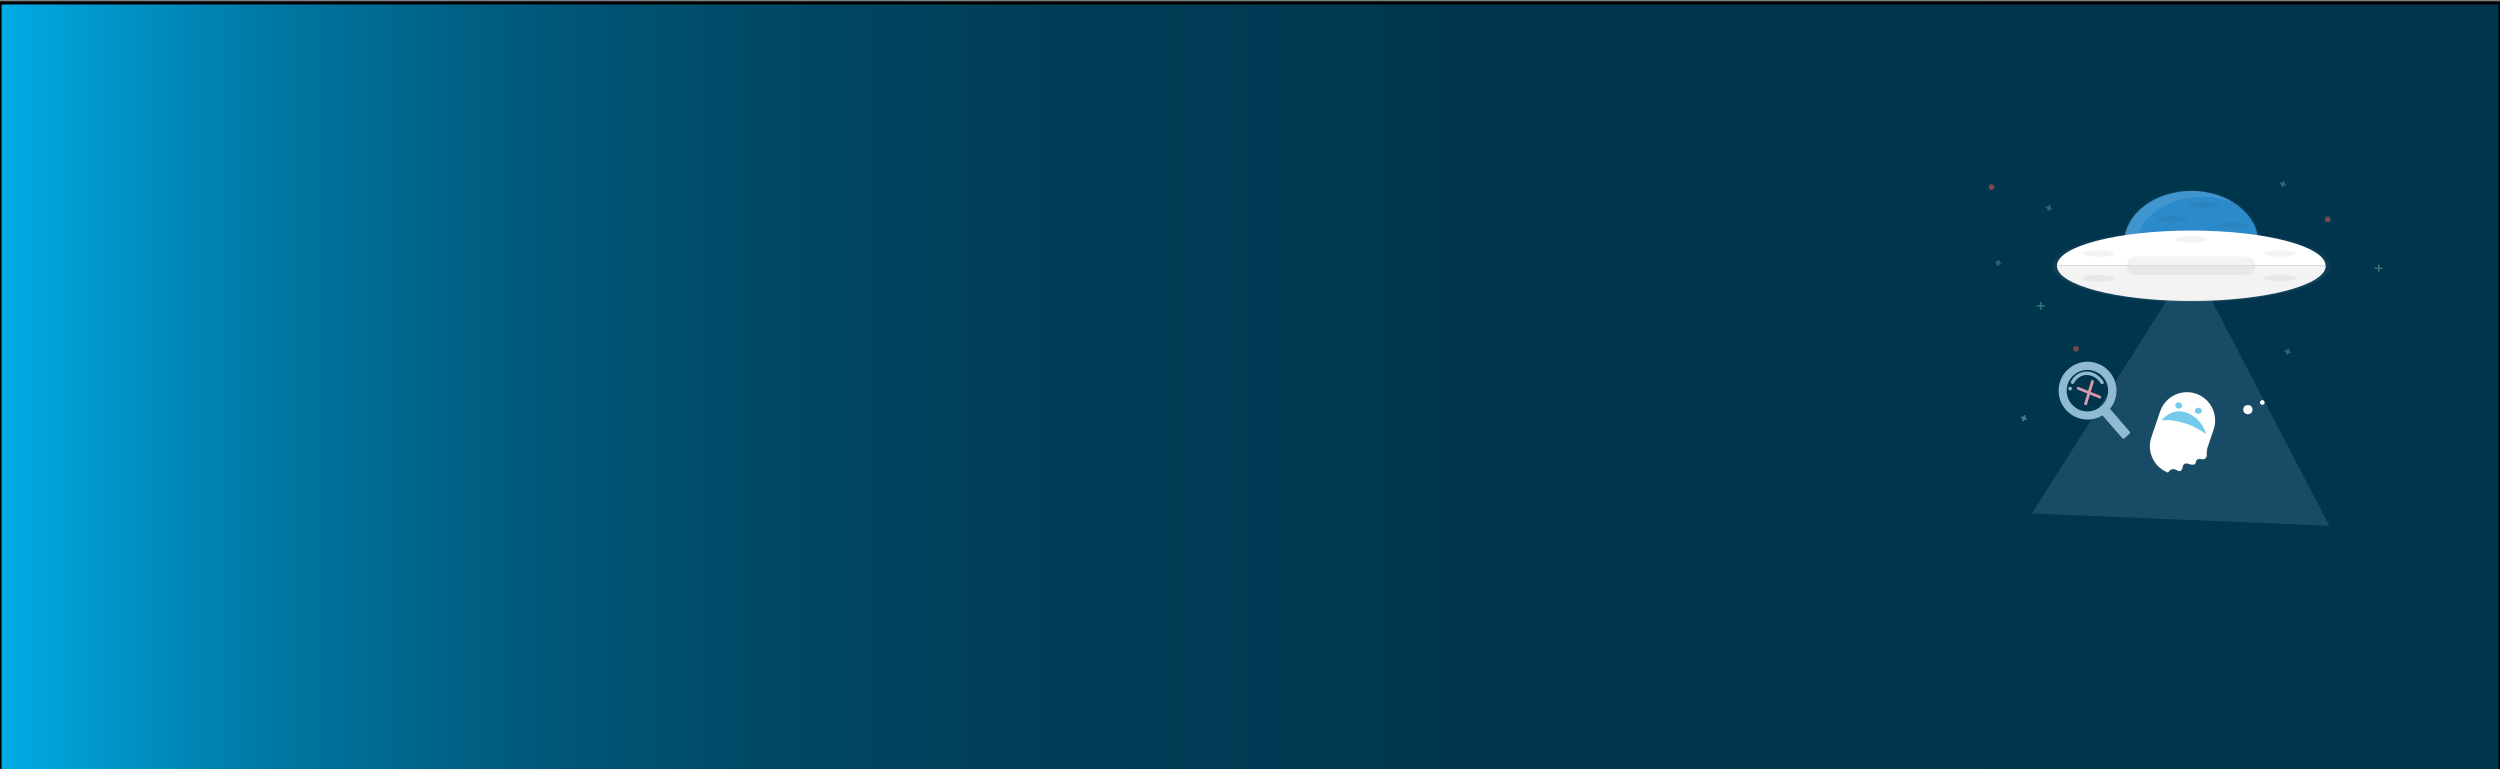 <?xml version="1.0" encoding="utf-8"?>
<!-- Generator: Adobe Illustrator 22.0.1, SVG Export Plug-In . SVG Version: 6.00 Build 0)  -->
<svg version="1.1" id="Layer_1" xmlns="http://www.w3.org/2000/svg" xmlns:xlink="http://www.w3.org/1999/xlink" x="0px" y="0px"
	 viewBox="0 0 1300 400" style="enable-background:new 0 0 1300 400;" xml:space="preserve">
<rect x="0" y="0" width="1300" height="400" fill="#808080" stroke="none"/>
<style type="text/css">
	.st0{opacity:5.000000e-02;fill:#020202;enable-background:new    ;}
	.st1{fill:url(#SVGID_1_);stroke:#000000;stroke-width:1.645;stroke-miterlimit:10;}
	.st2{opacity:0.8;}
	.st3{fill:url(#SVGID_2_);}
	.st4{fill:#2B8ACA;}
	.st5{opacity:0.1;fill:#FFFFFF;enable-background:new    ;}
	.st6{opacity:0.15;fill:#A6D4F4;enable-background:new    ;}
	.st7{opacity:0.3;}
	.st8{fill:url(#SVGID_3_);}
	.st9{fill:#FFFFFF;}
	.st10{opacity:0.1;fill:#020202;enable-background:new    ;}
	.st11{fill:url(#SVGID_4_);}
	.st12{opacity:0.5;fill:#5D84C3;enable-background:new    ;}
	.st13{opacity:0.5;fill:#90BAD1;enable-background:new    ;}
	.st14{opacity:0.5;}
	.st15{fill:#6FC6A5;}
	.st16{opacity:0.5;fill:#F16147;enable-background:new    ;}
	.st17{fill:#73CAEC;}
	.st18{fill:#D69AAA;}
	.st19{fill:#90BAD1;}
	.st20{fill:url(#SVGID_5_);}
	.st21{fill:url(#SVGID_6_);}
</style>
<ellipse class="st0" cx="1404.9" cy="1082.5" rx="8.3" ry="1.7"/>
<linearGradient id="SVGID_1_" gradientUnits="userSpaceOnUse" x1="650" y1="198.518" x2="1950" y2="198.518" gradientTransform="matrix(-1 0 0 -1 1950 400)">
	<stop  offset="0" style="stop-color:#00354D"/>
	<stop  offset="0.413" style="stop-color:#00364F"/>
	<stop  offset="0.562" style="stop-color:#003C56"/>
	<stop  offset="0.668" style="stop-color:#004561"/>
	<stop  offset="0.753" style="stop-color:#005272"/>
	<stop  offset="0.827" style="stop-color:#006388"/>
	<stop  offset="0.892" style="stop-color:#0078A4"/>
	<stop  offset="0.949" style="stop-color:#0091C3"/>
	<stop  offset="1" style="stop-color:#00ACE6"/>
	<stop  offset="1" style="stop-color:#0093C7"/>
	<stop  offset="1" style="stop-color:#0075A3"/>
	<stop  offset="1" style="stop-color:#005B83"/>
	<stop  offset="1" style="stop-color:#004567"/>
	<stop  offset="1" style="stop-color:#003351"/>
	<stop  offset="1" style="stop-color:#002540"/>
	<stop  offset="1" style="stop-color:#001B35"/>
	<stop  offset="1" style="stop-color:#00162E"/>
	<stop  offset="1" style="stop-color:#00142C"/>
</linearGradient>
<rect x="0" y="1.5" class="st1" width="1300" height="400"/>
<g class="st2">
	
		<linearGradient id="SVGID_2_" gradientUnits="userSpaceOnUse" x1="1139.453" y1="150.15" x2="1139.453" y2="94.817" gradientTransform="matrix(1 0 0 1 0 4)">
		<stop  offset="0" style="stop-color:#828282;stop-opacity:0.25"/>
		<stop  offset="0.54" style="stop-color:#828282;stop-opacity:0.12"/>
		<stop  offset="1" style="stop-color:#828282;stop-opacity:0.1"/>
	</linearGradient>
	<ellipse class="st3" cx="1139.5" cy="126.4" rx="35.7" ry="27.7"/>
</g>
<ellipse class="st4" cx="1139.5" cy="126.4" rx="34.9" ry="27.1"/>
<path class="st5" d="M1110.2,129.4c0-14.9,15.6-27.1,34.9-27.1c6,0,11.9,1.2,17.4,3.6c-6.1-4.1-14.2-6.7-22.9-6.7
	c-19.3,0-34.9,12.1-34.9,27.1c0,10,7.1,18.8,17.5,23.5C1114.8,144.8,1110.2,137.6,1110.2,129.4z"/>
<polygon class="st6" points="1211.3,273.4 1134,270.2 1056.6,267 1098,201.6 1139.5,136.1 1175.4,204.7 "/>
<g class="st7">
	
		<linearGradient id="SVGID_3_" gradientUnits="userSpaceOnUse" x1="1036.456" y1="1607.017" x2="1036.456" y2="1561.791" gradientTransform="matrix(0.95 0.32 -0.32 0.95 657.49 -1610.03)">
		<stop  offset="0" style="stop-color:#828282;stop-opacity:0.25"/>
		<stop  offset="0.54" style="stop-color:#828282;stop-opacity:0.12"/>
		<stop  offset="1" style="stop-color:#828282;stop-opacity:0.1"/>
	</linearGradient>
	<path class="st8" d="M1148.7,232.3l3-8.9c2.1-6.4-0.2-13.4-5.6-17.3l0,0c-1.2-0.8-2.5-1.5-3.8-2l0,0l0,0l0,0l0,0
		c-1.3-0.5-2.7-0.7-4.1-0.8c-0.5,0-1,0-1.5,0c-0.8,0-1.7,0.2-2.6,0.3c-0.2,0-0.5,0.1-0.7,0.2c-0.2,0.1-0.5,0.2-0.7,0.2
		c-0.5,0.2-0.9,0.3-1.4,0.5c-0.2,0.1-0.5,0.2-0.7,0.3c-0.7,0.3-1.3,0.7-1.9,1.1c-0.2,0.2-0.4,0.3-0.6,0.4c-2.4,1.8-4.2,4.3-5.2,7.2
		l-4.7,14c-0.7,2.2-1,4.6-0.7,6.9c0,0.3,0.1,0.7,0.2,1c0.1,0.3,0.2,0.7,0.2,1c0.1,0.2,0.1,0.5,0.2,0.7c0.1,0.3,0.2,0.7,0.4,1
		c0.1,0.2,0.2,0.4,0.3,0.7c0.2,0.4,0.4,0.8,0.7,1.3s0.5,0.8,0.8,1.2c0.2,0.3,0.4,0.6,0.7,0.8c0.3,0.4,0.6,0.7,1,1.1
		c1.5,1.5,3.2,2.6,5.1,3.4l0,0l0,0h0.1c0.1-0.2,0.2-0.3,0.3-0.5c0.7-1,2-1.7,3.2-1.5c0.1,0,0.2,0,0.3,0.1c0.6,0.2,1.2,0.6,1.8,0.8
		c0.4,0.2,0.9,0.2,1.4,0c1.2-0.6,0.7-2.6,1.8-3.5c0,0,0.1-0.1,0.2-0.1l0,0c0.8-0.5,1.9-0.2,2.8,0.2c1,0.3,2.3,0.6,2.9-0.2
		c0.5-0.5,0.4-1.4,0.8-2c0.5-0.7,1.5-0.7,2.3-0.6l0,0c1.6,0.7,3.3-0.4,3.2-2.1C1147.8,234.9,1148.5,232.7,1148.7,232.3z"/>
</g>
<path class="st9" d="M1127.6,245.4c0.7-1,1.9-1.7,3.1-1.4c1.2,0.3,2.3,1.4,3.3,0.8c1.4-0.8,0.4-3.6,2.7-3.8c0.5,0,1,0,1.4,0.2
	c1,0.4,2.5,0.8,3.3,0c0.5-0.5,0.4-1.3,0.8-1.9c0.5-0.7,1.4-0.7,2.2-0.6l0,0c1.5,0.6,3.2-0.4,3.1-2.1c-0.2-2.2,0.5-4.3,0.7-4.7
	l2.9-8.6c2.6-7.7-1.6-16-9.2-18.6l0,0c-7.7-2.6-16,1.6-18.6,9.2l-4.6,13.5c-2.5,7.4,1.3,15.4,8.5,18.3
	C1127.4,245.8,1127.5,245.6,1127.6,245.4z"/>
<circle class="st9" cx="1168.9" cy="213" r="2.4"/>
<circle class="st9" cx="1176.4" cy="209.3" r="1.2"/>
<path class="st10" d="M1173,118.4c0.5,1.8,0.7,3.6,0.7,5.4c0,14.9-15.6,27.1-34.9,27.1c-15.8,0-29.1-8.1-33.4-19.3
	c3.2,12.4,17.3,21.7,34.2,21.7c19.3,0,34.9-12.1,34.9-27.1C1174.5,123.5,1174,120.9,1173,118.4z"/>
<g class="st2">
	
		<linearGradient id="SVGID_4_" gradientUnits="userSpaceOnUse" x1="1139.453" y1="153.15" x2="1139.453" y2="115.391" gradientTransform="matrix(1 0 0 1 0 4)">
		<stop  offset="0" style="stop-color:#828282;stop-opacity:0.25"/>
		<stop  offset="0.54" style="stop-color:#828282;stop-opacity:0.12"/>
		<stop  offset="1" style="stop-color:#828282;stop-opacity:0.1"/>
	</linearGradient>
	<ellipse class="st11" cx="1139.5" cy="138.2" rx="72.3" ry="18.9"/>
</g>
<path class="st9" d="M1139.5,119.9c-38.6,0-69.9,8.2-69.9,18.3h139.7C1209.3,128.1,1178,119.9,1139.5,119.9z"/>
<path class="st9" d="M1139.5,156.5c38.6,0,69.9-8.2,69.9-18.3h-139.8C1069.6,148.3,1100.9,156.5,1139.5,156.5z"/>
<path class="st0" d="M1139.5,156.5c38.6,0,69.9-8.2,69.9-18.3h-139.8C1069.6,148.3,1100.9,156.5,1139.5,156.5z"/>
<path class="st0" d="M1110.3,133.4h58.3c2.3,0,4.2,1.9,4.2,4.2v1.1c0,2.3-1.9,4.2-4.2,4.2h-58.3c-2.3,0-4.2-1.9-4.2-4.2v-1.1
	C1106.1,135.3,1108,133.4,1110.3,133.4z"/>
<path class="st12" d="M1066.8,108.2c-0.4-0.2-0.6-0.7-0.5-1.1V107l0,0c0-0.2-0.2-0.5-0.4-0.5c-0.2,0-0.3,0.1-0.4,0.2l0,0
	c0,0,0,0,0,0.1c-0.2,0.4-0.7,0.7-1.1,0.5h-0.1l0,0c-0.2,0-0.5,0.2-0.5,0.4c0,0.2,0.1,0.3,0.2,0.4l0,0c0,0,0,0,0.1,0
	c0.4,0.2,0.6,0.7,0.5,1.1v0.1l0,0c0,0.2,0.2,0.5,0.4,0.5c0.2,0,0.3,0,0.4-0.2l0,0v-0.1c0.2-0.4,0.7-0.6,1.1-0.5h0.1l0,0
	c0.2,0,0.5-0.2,0.5-0.4C1067,108.5,1067,108.4,1066.8,108.2L1066.8,108.2C1066.8,108.3,1066.8,108.2,1066.8,108.2z"/>
<path class="st12" d="M1190.9,182.9c-0.4-0.2-0.6-0.7-0.5-1.1v-0.1l0,0c0-0.2-0.2-0.5-0.4-0.5c-0.2,0-0.3,0.1-0.4,0.2l0,0
	c0,0,0,0,0,0.1c-0.2,0.4-0.7,0.7-1.1,0.5h-0.1l0,0c-0.2,0-0.5,0.2-0.5,0.4c0,0.2,0.1,0.3,0.2,0.4l0,0c0,0,0,0,0.1,0
	c0.4,0.2,0.6,0.7,0.5,1.1v0.1l0,0c0,0.2,0.2,0.5,0.4,0.5c0.2,0,0.3,0,0.4-0.2l0,0v-0.1c0.2-0.4,0.7-0.6,1.1-0.5h0.1l0,0
	c0.2,0,0.5-0.2,0.5-0.4C1191.2,183.1,1191.1,183,1190.9,182.9L1190.9,182.9C1191,182.9,1190.9,182.9,1190.9,182.9z"/>
<path class="st13" d="M1053.8,217.5c-0.4-0.2-0.6-0.7-0.5-1.1v-0.1l0,0c0-0.2-0.2-0.5-0.4-0.5c-0.2,0-0.3,0.1-0.4,0.2l0,0
	c0,0,0,0,0,0.1c-0.2,0.4-0.7,0.7-1.1,0.5h-0.1l0,0c-0.2,0-0.5,0.2-0.5,0.4c0,0.2,0.1,0.3,0.2,0.4l0,0c0,0,0,0,0.1,0
	c0.4,0.2,0.6,0.7,0.5,1.1v0.1l0,0c0,0.2,0.2,0.5,0.4,0.5c0.2,0,0.3,0,0.4-0.2l0,0v-0.1c0.2-0.4,0.7-0.6,1.1-0.5h0.1l0,0
	c0.2,0,0.5-0.2,0.5-0.4C1054.1,217.8,1054,217.6,1053.8,217.5L1053.8,217.5C1053.9,217.6,1053.9,217.5,1053.8,217.5z"/>
<path class="st12" d="M1040.4,136.8c-0.4-0.2-0.6-0.7-0.5-1.1v-0.1l0,0c0-0.2-0.2-0.5-0.4-0.5c-0.2,0-0.3,0.1-0.4,0.2l0,0
	c0,0,0,0,0,0.1c-0.2,0.4-0.7,0.7-1.1,0.5h-0.1l0,0c-0.2,0-0.5,0.2-0.5,0.4c0,0.2,0.1,0.3,0.2,0.4l0,0c0,0,0,0,0.1,0
	c0.4,0.2,0.6,0.7,0.5,1.1v0.1l0,0c0,0.2,0.2,0.5,0.4,0.5c0.2,0,0.3,0,0.4-0.2l0,0v-0.1c0.2-0.4,0.7-0.6,1.1-0.5h0.1l0,0
	c0.2,0,0.5-0.2,0.5-0.4C1040.7,137.1,1040.6,136.9,1040.4,136.8L1040.4,136.8C1040.5,136.8,1040.4,136.8,1040.4,136.8z"/>
<path class="st12" d="M1188.5,95.8c-0.4-0.2-0.6-0.7-0.5-1.1v-0.1l0,0c0-0.2-0.2-0.5-0.4-0.5c-0.2,0-0.3,0.1-0.4,0.2l0,0
	c0,0,0,0,0,0.1c-0.2,0.4-0.7,0.6-1.1,0.5h-0.1l0,0c-0.2,0-0.5,0.1-0.5,0.3c0,0.2,0,0.4,0.2,0.5l0,0c0,0,0,0,0.1,0
	c0.4,0.2,0.6,0.7,0.5,1.1v0.1l0,0c0,0.2,0.2,0.5,0.4,0.5c0.2,0,0.3-0.1,0.4-0.2l0,0v-0.1c0.2-0.4,0.7-0.6,1.1-0.5h0.1l0,0
	c0.2,0,0.5-0.2,0.5-0.4C1188.8,96,1188.7,95.9,1188.5,95.8L1188.5,95.8C1188.5,95.8,1188.5,95.8,1188.5,95.8z"/>
<g class="st14">
	<rect x="1060.9" y="157" class="st15" width="0.7" height="4.1"/>
	<rect x="1059.2" y="158.7" class="st15" width="4.1" height="0.7"/>
</g>
<g class="st14">
	<rect x="1236.6" y="137.5" class="st15" width="0.7" height="4.1"/>
	<rect x="1234.8" y="139.2" class="st15" width="4.1" height="0.7"/>
</g>
<circle class="st16" cx="1210.4" cy="114.1" r="1.5"/>
<circle class="st16" cx="1035.6" cy="97.3" r="1.5"/>
<circle class="st16" cx="1079.5" cy="181.4" r="1.5"/>
<ellipse class="st0" cx="1091.2" cy="131.8" rx="8.3" ry="1.7"/>
<ellipse class="st0" cx="1091.2" cy="144.7" rx="8.3" ry="1.7"/>
<ellipse class="st0" cx="1185.6" cy="131.8" rx="8.3" ry="1.7"/>
<ellipse class="st0" cx="1185.6" cy="144.7" rx="8.3" ry="1.7"/>
<ellipse class="st0" cx="1139.5" cy="124.5" rx="8.3" ry="1.7"/>
<ellipse class="st0" cx="1145.6" cy="106.7" rx="8.3" ry="1.7"/>
<ellipse class="st0" cx="1129.7" cy="114" rx="8.3" ry="1.7"/>
<ellipse class="st0" cx="1160.2" cy="117.2" rx="8.3" ry="1.7"/>
<g id="Layer_5_1_">
	<path class="st17" d="M1147.2,225.8c0,0-4.9-3.7-10.1-5.4c-5.2-1.7-9.1-2.3-13.1-1.8c0,0,5.5-7.3,13.6-3.8
		S1147.2,225.8,1147.2,225.8z"/>
	
		<ellipse transform="matrix(0.433 -0.901 0.901 0.433 452.618 1140.693)" class="st17" cx="1133.2" cy="210.5" rx="1.6" ry="1.8"/>
	
		<ellipse transform="matrix(1 -1.014118e-02 1.014118e-02 1 -2.108 11.603)" class="st17" cx="1143.1" cy="213.6" rx="1.8" ry="1.6"/>
</g>
<path class="st18" d="M1088.4,197.8l-0.3-0.1c-0.3-0.1-0.7,0-0.7,0.3l-1.6,5.2l-5-2c-0.3-0.1-0.7,0-0.7,0.3l-0.1,0.3
	c-0.1,0.3,0.1,0.7,0.4,0.8l0,0l5,2l-1.6,5.2c-0.1,0.3,0.1,0.7,0.4,0.8l0.3,0.1c0.3,0.1,0.7,0,0.7-0.3l1.6-5.2l5,2
	c0.3,0.1,0.7,0,0.7-0.3l0.1-0.3c0.1-0.3-0.1-0.7-0.4-0.8l-5-2l1.6-5.2C1088.9,198.2,1088.7,197.9,1088.4,197.8z"/>
<path class="st19" d="M1096.9,193.3c-5.4-6.3-15-7-21.2-1.5c-0.1,0.1-0.2,0.2-0.3,0.2c-6,5.4-6.6,14.8-1.3,20.9
	c4.8,5.6,12.9,6.9,19.2,3.1l10.3,11.9c0.3,0.3,0.7,0.3,1,0.1l2.8-2.5c0.3-0.3,0.3-0.7,0.1-1l-10.3-11.9
	C1101.8,207,1101.7,198.8,1096.9,193.3z M1092.5,211.3c-4.5,3.9-11.3,3.4-15.2-1.1c-3.9-4.5-3.4-11.3,1.1-15.2s11.3-3.4,15.2,1.1
	C1097.5,200.6,1097,207.4,1092.5,211.3L1092.5,211.3z"/>
<linearGradient id="SVGID_5_" gradientUnits="userSpaceOnUse" x1="1302.251" y1="265.266" x2="1302.251" y2="257.895" gradientTransform="matrix(0.999 -4.238051e-02 4.238051e-02 0.999 -227.13 -8.378)">
	<stop  offset="0" style="stop-color:#020202;stop-opacity:0.12"/>
	<stop  offset="0.55" style="stop-color:#020202;stop-opacity:9.000000e-02"/>
	<stop  offset="1" style="stop-color:#020202;stop-opacity:2.000000e-02"/>
</linearGradient>
<path class="st20" d="M1084.7,194c-3.5,0-6.5,2.3-8,5.5c-0.5,1,1.1,1.9,1.6,0.8c1.3-2.7,3.8-4.5,6.6-4.5c3,0,5.8,1.9,7.3,4.7
	c0.6,1.1,2,0,1.4-1C1091.7,196.2,1088.2,194,1084.7,194z"/>
<path class="st19" d="M1084.9,193.2c-3.4,0-6.4,2.1-8,5.2c-0.5,1,1.1,1.8,1.6,0.8c1.3-2.5,3.8-4.2,6.6-4.2c3,0,5.7,1.8,7.3,4.4
	c0.6,1,2,0,1.4-1C1091.8,195.2,1088.4,193.1,1084.9,193.2z"/>
<linearGradient id="SVGID_6_" gradientUnits="userSpaceOnUse" x1="1293.519" y1="267.009" x2="1293.519" y2="265.265" gradientTransform="matrix(0.999 -4.238051e-02 4.238051e-02 0.999 -227.13 -8.378)">
	<stop  offset="0" style="stop-color:#020202;stop-opacity:0.12"/>
	<stop  offset="0.55" style="stop-color:#020202;stop-opacity:9.000000e-02"/>
	<stop  offset="1" style="stop-color:#020202;stop-opacity:2.000000e-02"/>
</linearGradient>
<path class="st21" d="M1076.5,201.8c-1.1,0-1,1.8,0.1,1.7S1077.6,201.7,1076.5,201.8z"/>
<path class="st19" d="M1076.4,201.1c-1.2,0-1.2,2,0.1,1.9S1077.6,201,1076.4,201.1z"/>
</svg>
